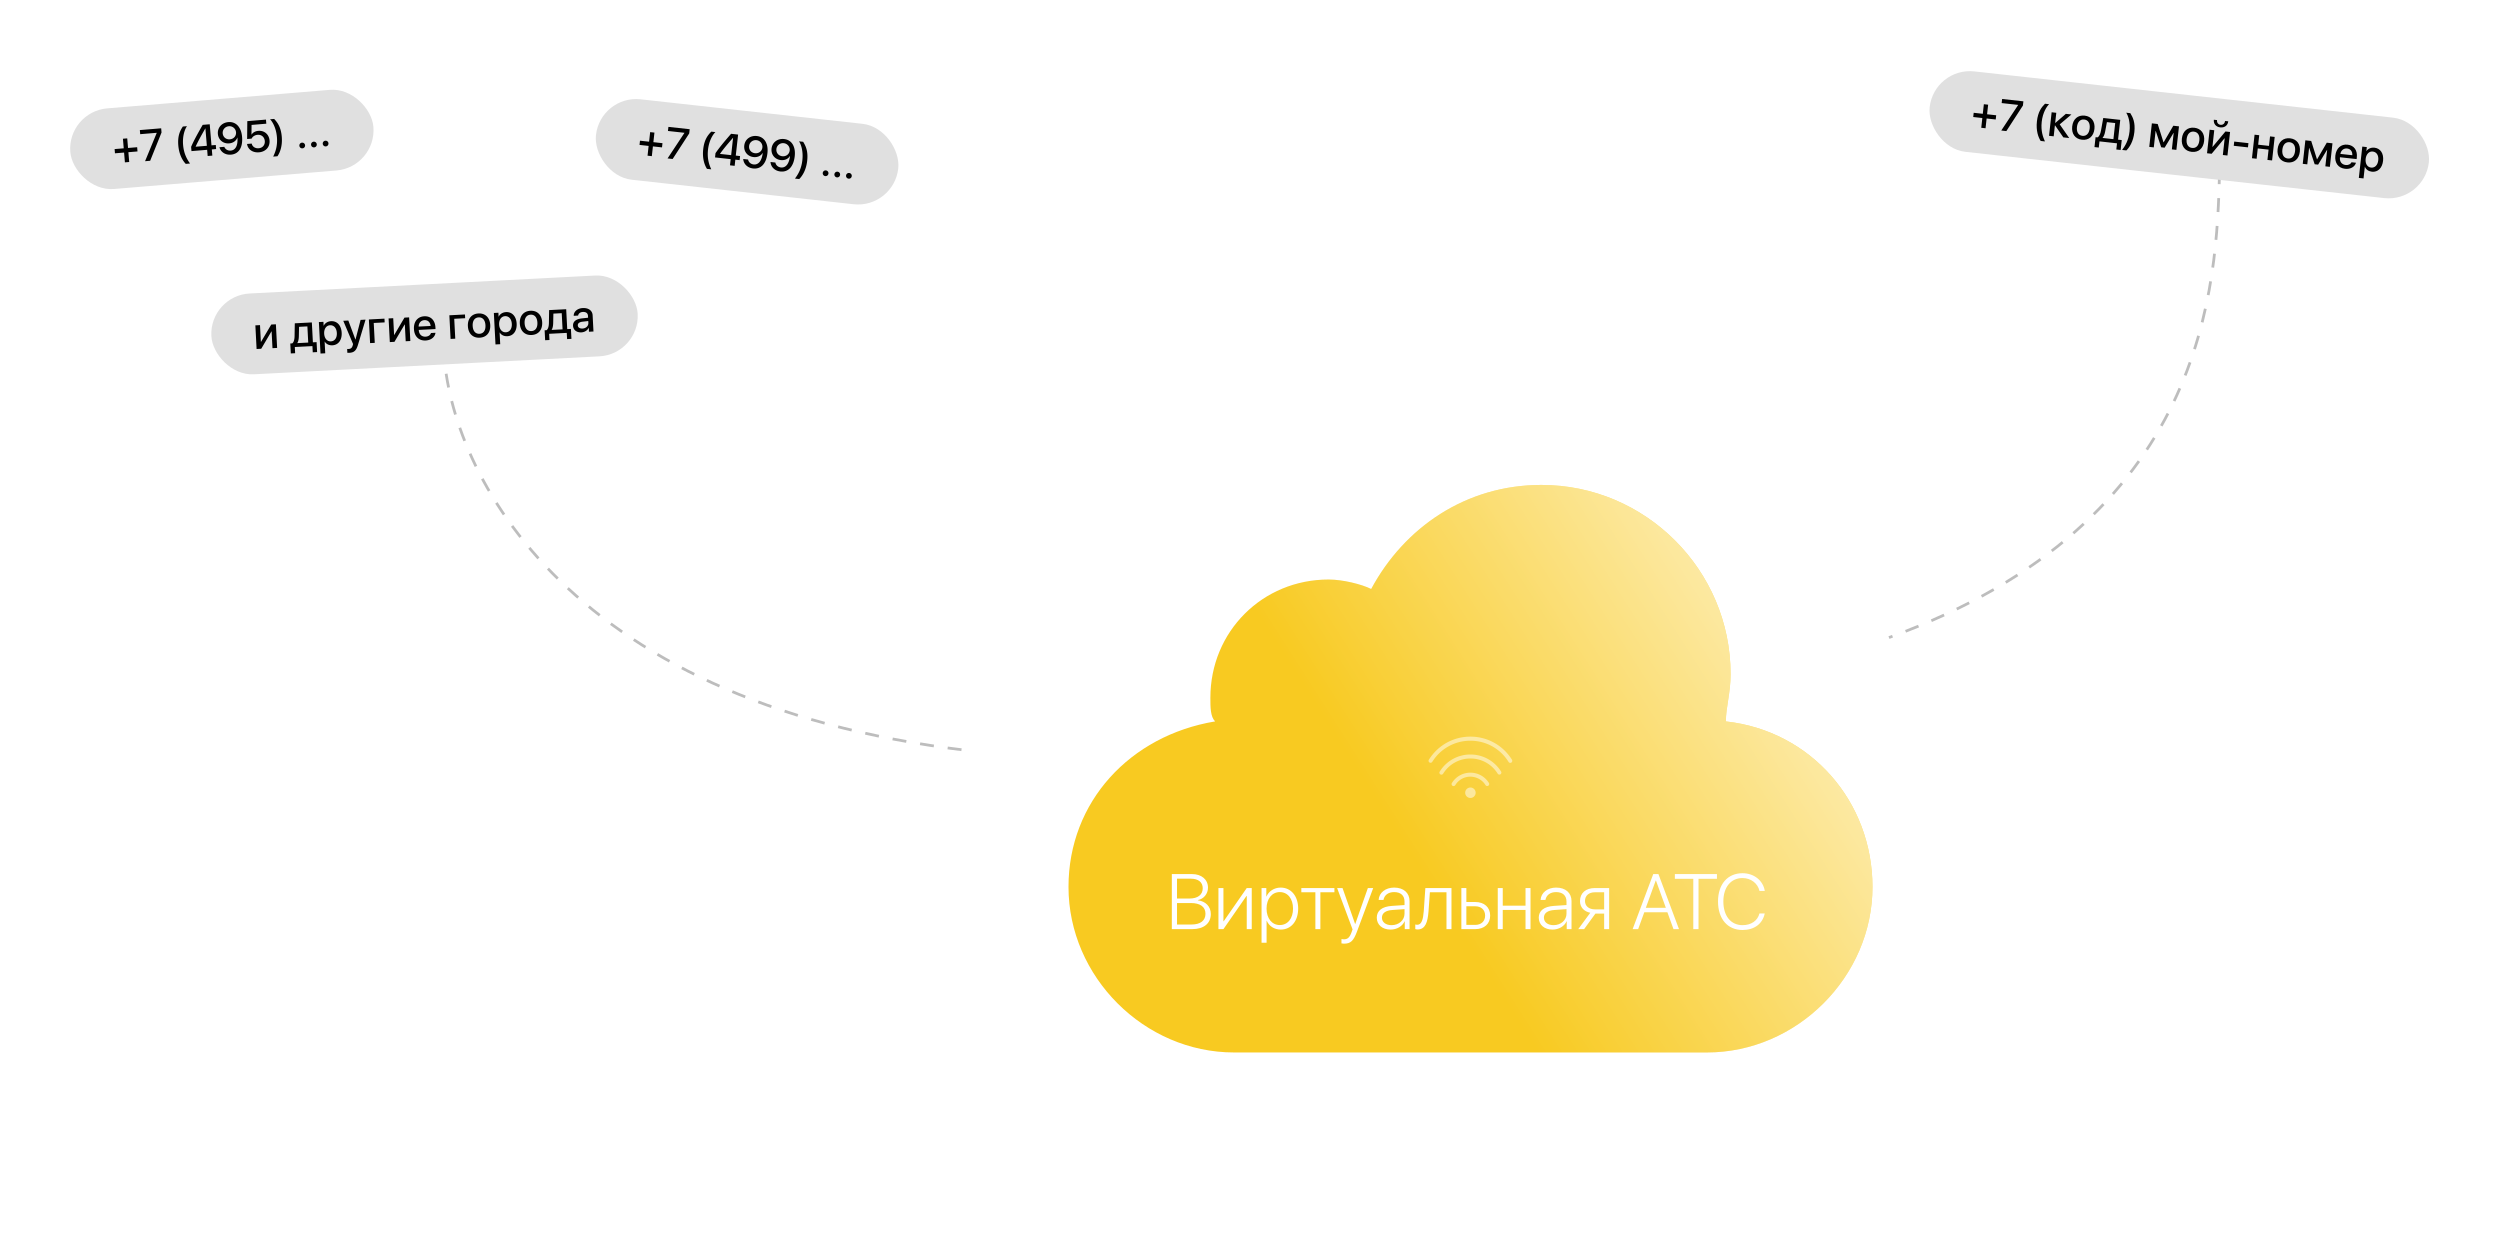 <svg width="896" height="445" fill="none" xmlns="http://www.w3.org/2000/svg"><path d="M618.555 258.55c0-5.085 1.695-10.17 1.695-16.95 0-37.29-30.51-67.8-67.8-67.8-27.12 0-49.155 15.255-61.02 37.29-3.39-1.695-10.17-3.39-15.255-3.39-23.73 0-42.375 18.645-42.375 42.375 0 3.39 0 6.78 1.695 8.475-30.51 5.085-52.545 28.815-52.545 59.325 0 32.205 27.12 59.325 59.325 59.325h169.5c32.205 0 59.325-27.12 59.325-59.325 0-30.51-22.035-55.935-52.545-59.325z" fill="#F8CA21"/><path d="M618.555 258.55c0-5.085 1.695-10.17 1.695-16.95 0-37.29-30.51-67.8-67.8-67.8-27.12 0-49.155 15.255-61.02 37.29-3.39-1.695-10.17-3.39-15.255-3.39-23.73 0-42.375 18.645-42.375 42.375 0 3.39 0 6.78 1.695 8.475-30.51 5.085-52.545 28.815-52.545 59.325 0 32.205 27.12 59.325 59.325 59.325h169.5c32.205 0 59.325-27.12 59.325-59.325 0-30.51-22.035-55.935-52.545-59.325z" fill="url(#paint0_linear)"/><g opacity=".5" clip-path="url(#clip0)" fill="#fff"><path d="M527 285.992a1.874 1.874 0 1 0 0-3.748 1.874 1.874 0 0 0 0 3.748zm6.647-5.351a7.777 7.777 0 0 0-6.647-3.715 7.777 7.777 0 0 0-6.647 3.715.718.718 0 0 0 .239.988.689.689 0 0 0 .375.102.763.763 0 0 0 .614-.34 6.3 6.3 0 0 1 5.419-3.034c2.216.034 4.261 1.159 5.419 3.034a.72.72 0 0 0 1.228-.75z"/><path d="M538.009 276.551A12.874 12.874 0 0 0 527 270.416a12.875 12.875 0 0 0-11.009 6.135.717.717 0 0 0 .238.988.691.691 0 0 0 .375.102.763.763 0 0 0 .614-.34 11.476 11.476 0 0 1 9.782-5.454c4.022 0 7.669 2.045 9.782 5.454a.72.72 0 0 0 1.227-.75z"/><path d="M541.895 272.29c-3.238-5.181-8.794-8.282-14.895-8.282-6.101 0-11.657 3.101-14.895 8.282a.719.719 0 0 0 .239.989.685.685 0 0 0 .374.102.76.76 0 0 0 .614-.341A16.036 16.036 0 0 1 527 265.473c5.59 0 10.703 2.829 13.668 7.601a.719.719 0 0 0 .988.239c.341-.239.444-.682.239-1.023z"/></g><path d="M427.283 333c4.17 0 6.672-2.051 6.672-5.414 0-2.734-1.9-4.58-4.621-4.908v-.096c2.092-.383 3.609-2.256 3.609-4.443 0-2.912-2.31-4.868-5.701-4.868h-7.26V333h7.301zm-5.441-18.074h5.004c2.625 0 4.211 1.271 4.211 3.418 0 2.324-1.764 3.691-4.758 3.691h-4.457v-7.109zm0 16.42v-7.698h4.935c3.405 0 5.264 1.381 5.264 3.842 0 2.448-1.791 3.856-5.004 3.856h-5.195zM438.48 333l8.272-11.908h.082V333h1.791v-14.725h-1.791l-8.272 11.909h-.082v-11.909h-1.791V333h1.791zm20.508-14.889c-2.338 0-4.32 1.34-5.099 3.213h-.041v-3.049h-1.709v19.606h1.804v-7.916h.041c.821 1.914 2.666 3.199 5.032 3.199 3.705 0 6.248-3.035 6.248-7.533 0-4.485-2.557-7.52-6.276-7.52zm-.314 13.426c-2.803 0-4.744-2.392-4.744-5.906 0-3.486 1.941-5.906 4.744-5.906 2.844 0 4.744 2.379 4.744 5.92s-1.9 5.892-4.744 5.892zm19.578-13.262h-11.854v1.518h5.032V333h1.791v-13.207h5.031v-1.518zm3.432 19.934c2.378 0 3.404-.957 4.689-4.402l5.783-15.532h-1.914l-4.525 12.893h-.041l-4.512-12.893h-1.941l5.537 14.821-.356.998c-.683 1.886-1.394 2.556-2.748 2.556-.287 0-.656-.041-.875-.095v1.558c.219.041.615.096.903.096zm17.048-6.631c-2.05 0-3.445-1.08-3.445-2.666 0-1.654 1.313-2.611 3.787-2.775l4.307-.301v1.627c0 2.324-2.01 4.115-4.649 4.115zm-.355 1.586c2.256 0 4.252-1.189 5.045-2.98h.041V333h1.723v-10.035c0-2.967-2.147-4.854-5.524-4.854-3.09 0-5.414 1.832-5.564 4.416h1.736c.328-1.75 1.764-2.802 3.814-2.802 2.379 0 3.733 1.244 3.733 3.39v1.258l-4.526.301c-3.527.246-5.414 1.709-5.414 4.224 0 2.543 1.997 4.266 4.936 4.266zm13.603-6.494c.082-.82.452-6.111.493-6.877h5.947V333h1.791v-14.725h-9.365c-.041.807-.492 7.479-.575 8.327-.218 2.871-.765 4.839-2.296 4.839-.37 0-.657-.082-.739-.109v1.654c.11.041.397.137.821.137 2.816 0 3.623-2.652 3.923-6.453zm16.749-1.859c2.146 0 3.541 1.298 3.541 3.335 0 2.01-1.381 3.336-3.541 3.336h-3.186v-6.671h3.186zM523.752 333h4.977c3.24 0 5.345-1.887 5.345-4.854 0-2.98-2.105-4.867-5.345-4.867h-3.186v-5.004h-1.791V333zm22.996 0h1.791v-14.725h-1.791v6.317h-8.162v-6.317h-1.791V333h1.791v-6.891h8.162V333zm10.035-1.422c-2.051 0-3.445-1.08-3.445-2.666 0-1.654 1.312-2.611 3.787-2.775l4.307-.301v1.627c0 2.324-2.01 4.115-4.649 4.115zm-.355 1.586c2.256 0 4.252-1.189 5.045-2.98h.041V333h1.722v-10.035c0-2.967-2.146-4.854-5.523-4.854-3.09 0-5.414 1.832-5.565 4.416h1.737c.328-1.75 1.763-2.802 3.814-2.802 2.379 0 3.733 1.244 3.733 3.39v1.258l-4.526.301c-3.527.246-5.414 1.709-5.414 4.224 0 2.543 1.996 4.266 4.936 4.266zm15.176-7.246c-2.147 0-3.542-1.217-3.542-2.994 0-1.942 1.381-3.131 3.542-3.131h3.322v6.125h-3.322zm3.322 7.082h1.791v-14.725h-5.113c-3.254 0-5.333 1.778-5.333 4.69 0 2.16 1.395 3.705 3.678 4.17L565.643 333h2.105l4.047-5.564h3.131V333zm24.855 0h1.969l-7.369-19.729h-1.86L585.139 333h1.982l2.188-6.043h8.285l2.187 6.043zm-6.371-17.418h.082l3.541 9.762h-7.164l3.541-9.762zM608.75 333v-18.033h6.604v-1.696h-15.081v1.696h6.604V333h1.873zm15.777.314c4.211 0 7.205-2.228 7.957-5.933h-1.9c-.629 2.598-2.967 4.197-6.043 4.197-4.197 0-6.891-3.295-6.891-8.49 0-5.127 2.694-8.395 6.877-8.395 2.994 0 5.469 1.901 6.071 4.608h1.9c-.602-3.733-3.869-6.344-7.971-6.344-5.359 0-8.791 3.951-8.791 10.131 0 6.248 3.418 10.226 8.791 10.226z" fill="#fff"/><path d="M159 124c1.027 41.083 40.066 127.6 188 145M795.5 61c-1.027 41.083-4 126-118.5 167.5" stroke="#BDBDBD" stroke-dasharray="5 5"/><g filter="url(#filter0_d)"><g clip-path="url(#clip1)"><rect x="693.185" y="14" width="180" height="29" rx="14.5" transform="rotate(6.304 693.185 14)" fill="#E0E0E0"/><path d="M712.005 32.467l3.261.36.168-1.513-3.262-.36.379-3.433-1.537-.17-.379 3.432-3.262-.36-.167 1.514 3.262.36-.387 3.503 1.537.17.387-3.503zm5.246 4.313l1.824.202 5.941-9.16.166-1.507-7.625-.843-.162 1.468 5.909.653-.004.038-6.049 9.15zm15.658 3.907c-.667-1.512-1.528-3.674-1.158-7.029.374-3.377 1.823-5.536 2.655-6.317l-1.475-.163c-1.248 1.262-2.518 2.874-2.897 6.306-.379 3.425.521 5.74 1.345 7.034l1.53.17zm5.296-6.111l4.197-3.553-2.003-.221-3.763 3.255-.062-.007.4-3.627-1.669-.184-.932 8.433 1.67.184.433-3.921.062.007 2.968 4.297 2.104.233-3.405-4.896zm7.983 5.503c2.439.27 4.168-1.221 4.461-3.877.293-2.656-1.075-4.497-3.506-4.765-2.43-.269-4.176 1.236-4.469 3.884-.293 2.656 1.076 4.49 3.514 4.758zm.155-1.397c-1.429-.158-2.164-1.332-1.961-3.172.203-1.833 1.178-2.833 2.607-2.676 1.429.158 2.155 1.339 1.952 3.18-.204 1.84-1.169 2.825-2.598 2.668zm11.108 1.188l-3.882-.43.007-.061c.456-.5.755-1.355.935-2.35l.604-3.258 2.974.329-.638 5.77zm-5.245 3.012l.245-2.213 6.282.694-.245 2.213 1.553.172.392-3.549-1.32-.146.784-7.097-6.088-.673-.812 4.508c-.203 1.126-.597 2.128-1.261 2.447l-.683-.075-.392 3.548 1.545.171zm8.362.861l1.53.17c1.087-1.083 2.478-3.146 2.856-6.57.379-3.433-.518-5.277-1.451-6.787l-1.476-.163c.651.944 1.569 3.372 1.197 6.742-.371 3.355-1.676 5.278-2.656 6.608zm11.35-.923l.649-5.879.063.007 1.94 5.842 1.235.137 3.177-5.277.062.007-.65 5.878 1.623.18.932-8.434-2.035-.224-3.462 5.937-.062-.007-2.067-6.548-2.096-.232-.932 8.433 1.623.18zm13.578 1.602c2.438.27 4.167-1.222 4.461-3.877.293-2.656-1.076-4.497-3.506-4.766-2.431-.268-4.177 1.236-4.469 3.884-.294 2.656 1.076 4.49 3.514 4.759zm.155-1.398c-1.429-.158-2.164-1.331-1.961-3.172.203-1.832 1.178-2.833 2.607-2.675 1.428.158 2.155 1.338 1.951 3.179-.203 1.84-1.169 2.826-2.597 2.668zm7.79-10.112c-.162 1.468.768 2.577 2.306 2.746 1.545.171 2.696-.708 2.858-2.175l-1.134-.126c-.105.877-.737 1.475-1.622 1.377-.877-.096-1.364-.818-1.274-1.697l-1.134-.125zm-.79 12.198l4.614-5.55.062.007-.661 5.987 1.654.182.932-8.433-1.654-.182-4.612 5.527-.062-.007.659-5.964-1.654-.183-.932 8.433 1.654.183zm13.019-2.295l.167-1.514-5.094-.563-.167 1.514 5.094.563zm6.977 4.504l1.669.185.932-8.433-1.67-.185-.375 3.401-3.875-.428.376-3.401-1.67-.184-.932 8.433 1.67.184.408-3.696 3.875.428-.408 3.696zm7.156.893c2.438.27 4.167-1.222 4.461-3.878.293-2.655-1.076-4.496-3.506-4.765-2.431-.268-4.177 1.236-4.469 3.884-.294 2.656 1.076 4.49 3.514 4.759zm.154-1.398c-1.428-.158-2.163-1.331-1.96-3.172.202-1.832 1.178-2.833 2.606-2.675 1.429.158 2.156 1.338 1.952 3.179-.203 1.84-1.169 2.826-2.598 2.668zm6.97 2.083l.65-5.879.062.007 1.94 5.842 1.235.137 3.177-5.277.062.007-.65 5.878 1.623.18.932-8.434-2.035-.224-3.461 5.937-.063-.007-2.067-6.548-2.096-.232-.932 8.433 1.623.18zm14.28-5.678c1.227.136 1.962 1.097 1.856 2.414l-4.279-.473c.237-1.286 1.212-2.074 2.423-1.94zm1.57 4.93c-.314.711-1.135 1.092-2.113.984-1.382-.153-2.192-1.217-2.031-2.677l.011-.1 5.972.66.065-.591c.282-2.555-1-4.323-3.314-4.58-2.361-.26-4.088 1.286-4.38 3.927-.291 2.64 1.049 4.454 3.495 4.724 1.895.21 3.494-.683 3.902-2.17l-1.607-.178zm8.224-5.215c-1.173-.13-2.277.33-2.851 1.186l-.039-.004.155-1.398-1.623-.18-1.24 11.23 1.685.185.461-4.177.031.003c.402.988 1.298 1.63 2.509 1.763 2.12.234 3.713-1.303 4.001-3.913.289-2.616-.938-4.458-3.089-4.695zm-1.22 7.128c-1.343-.149-2.117-1.398-1.934-3.122.197-1.715 1.233-2.772 2.569-2.625 1.367.151 2.142 1.385 1.95 3.124-.193 1.747-1.218 2.774-2.585 2.623z" fill="#000"/></g></g><g filter="url(#filter1_d)"><rect x="215.185" y="24" width="109" height="29" rx="14.5" transform="rotate(6.304 215.185 24)" fill="#E0E0E0"/><path d="M234.005 42.467l3.261.36.168-1.514-3.262-.36.379-3.432-1.537-.17-.379 3.432-3.262-.36-.167 1.514 3.262.36-.387 3.502 1.537.17.387-3.502zm5.246 4.313l1.824.202 5.941-9.161.166-1.507-7.625-.842-.162 1.468 5.909.652-.004.04-6.049 9.148zm15.658 3.907c-.667-1.512-1.528-3.674-1.158-7.029.374-3.378 1.823-5.536 2.655-6.317l-1.475-.163c-1.248 1.262-2.518 2.874-2.897 6.306-.379 3.425.521 5.74 1.345 7.034l1.53.17zm6.721-1.434l1.67.184.244-2.213 1.538.17.161-1.46-1.538-.17.833-7.532-2.516-.278c-2.927 3.37-4.423 5.241-5.586 6.944l-.168 1.522 5.607.62-.245 2.212zm-3.576-4.13c1.072-1.523 2.399-3.145 4.65-5.734l.031.003-.686 6.212-3.999-.441.004-.04zm11.862 5.257c2.811.31 4.718-1.727 5.132-5.477.145-1.313.034-2.441-.325-3.385-.556-1.586-1.798-2.58-3.46-2.763-2.368-.262-4.272 1.178-4.52 3.422-.235 2.128 1.182 3.88 3.31 4.115 1.444.16 2.705-.44 3.277-1.493l.008.001.008.001.016.002c-.313 2.826-1.516 4.328-3.263 4.135-1.033-.114-1.82-.822-1.982-1.767l-1.748-.193c.138 1.815 1.551 3.182 3.547 3.402zm.667-5.468c-1.359-.15-2.251-1.254-2.103-2.598.144-1.304 1.307-2.221 2.642-2.074a2.36 2.36 0 0 1 2.115 2.631c-.146 1.32-1.28 2.193-2.654 2.041zm9.117 6.549c2.811.31 4.718-1.727 5.133-5.477.144-1.313.033-2.441-.326-3.385-.556-1.586-1.798-2.58-3.46-2.763-2.368-.262-4.272 1.178-4.52 3.422-.235 2.128 1.183 3.88 3.31 4.115 1.445.16 2.706-.44 3.278-1.493l.007.001.008.001.016.002c-.312 2.826-1.516 4.328-3.263 4.135-1.033-.114-1.819-.822-1.982-1.767l-1.747-.193c.137 1.815 1.55 3.181 3.546 3.402zm.667-5.468c-1.359-.15-2.251-1.254-2.102-2.598.144-1.304 1.306-2.221 2.642-2.074a2.36 2.36 0 0 1 2.114 2.631c-.146 1.32-1.28 2.193-2.654 2.041zm4.546 8.009l1.53.169c1.087-1.083 2.478-3.145 2.856-6.57.379-3.432-.517-5.276-1.451-6.786l-1.475-.163c.65.944 1.568 3.372 1.196 6.742-.37 3.355-1.675 5.278-2.656 6.608zm10.867-.89a1.012 1.012 0 0 0 1.13-.905 1.008 1.008 0 0 0-.905-1.13 1.013 1.013 0 0 0-1.13.905 1.017 1.017 0 0 0 .905 1.13zm4.178.461a1.012 1.012 0 0 0 1.129-.905 1.007 1.007 0 0 0-.904-1.13 1.012 1.012 0 0 0-1.13.906 1.017 1.017 0 0 0 .905 1.13zm4.177.462a1.013 1.013 0 0 0 1.13-.905 1.007 1.007 0 0 0-.905-1.13 1.011 1.011 0 0 0-1.129.905 1.017 1.017 0 0 0 .904 1.13z" fill="#000"/></g><g filter="url(#filter2_d)"><rect x="24" y="30.036" width="109" height="29" rx="14.5" transform="rotate(-4.755 24 30.036)" fill="#E0E0E0"/><path d="M46.013 44.55l3.27-.272-.126-1.518-3.27.272-.286-3.441-1.542.128.286 3.441-3.27.272.127 1.518 3.27-.272.292 3.512 1.541-.129-.292-3.511zm5.976 3.227l1.83-.153 4.072-10.13-.125-1.51-7.646.636.122 1.471 5.925-.493.003.04-4.181 10.139zm16.116.83c-.943-1.356-2.204-3.313-2.484-6.676-.281-3.387.727-5.783 1.394-6.709l-1.479.123c-.982 1.477-1.92 3.304-1.634 6.745.286 3.433 1.613 5.534 2.67 6.645l1.533-.127zm6.322-2.697l1.674-.14-.185-2.218 1.542-.128-.122-1.464-1.541.128-.629-7.552-2.522.21c-2.226 3.87-3.335 5.992-4.15 7.887l.127 1.526 5.621-.468.185 2.22zm-4.302-3.366c.76-1.701 1.751-3.548 3.464-6.52l.031-.003.518 6.229-4.01.333-.003-.039zm12.65 2.883c2.818-.234 4.3-2.6 3.986-6.36-.109-1.316-.434-2.402-.968-3.259-.85-1.45-2.26-2.187-3.926-2.049-2.374.198-3.967 1.977-3.78 4.227.178 2.133 1.905 3.58 4.038 3.403 1.449-.12 2.571-.95 2.93-2.094h.009l.007-.001.016-.001c.236 2.834-.657 4.539-2.41 4.684-1.035.087-1.942-.457-2.283-1.354l-1.752.146c.483 1.755 2.132 2.825 4.133 2.658zm-.394-5.494c-1.363.114-2.45-.8-2.562-2.146-.109-1.308.856-2.431 2.195-2.542a2.36 2.36 0 0 1 2.58 2.176c.11 1.324-.835 2.398-2.213 2.512zm10.43 4.66c2.421-.202 3.985-1.94 3.794-4.244-.181-2.18-1.862-3.631-4.019-3.452-1.098.092-1.98.596-2.412 1.346l-.04.003.025-3.475 5.287-.44-.123-1.472-6.688.557-.063 6.402 1.596-.133c.375-.776 1.179-1.29 2.152-1.37 1.401-.117 2.466.814 2.584 2.223.117 1.41-.782 2.48-2.199 2.597-1.253.105-2.274-.579-2.492-1.682l-1.666.139c.265 1.953 2.021 3.187 4.264 3zm5.098 1.535l1.533-.127c.859-1.271 1.829-3.563 1.543-6.996-.286-3.441-1.52-5.079-2.726-6.382l-1.48.123c.82.802 2.187 3.009 2.469 6.388.28 3.363-.633 5.501-1.34 6.994zm10.494-2.958c.576-.048.982-.536.935-1.105a1.008 1.008 0 0 0-1.105-.935 1.012 1.012 0 0 0-.935 1.105c.047.568.536.982 1.105.935zm4.188-.348c.576-.048.983-.537.935-1.105a1.007 1.007 0 0 0-1.104-.935 1.012 1.012 0 0 0-.935 1.105c.047.568.536.982 1.104.935zm4.189-.349c.576-.048.982-.536.935-1.105a1.008 1.008 0 0 0-1.105-.935 1.012 1.012 0 0 0-.935 1.105c.048.569.537.983 1.105.935z" fill="#000"/></g><g filter="url(#filter3_d)"><rect x="75" y="95.937" width="153" height="29" rx="14.5" transform="rotate(-2.974 75 95.937)" fill="#E0E0E0"/><path d="M93.623 114.996l3.659-6.221.062-.004.313 6.016 1.662-.087-.44-8.473-1.662.087-3.66 6.198-.063.003-.31-5.992-1.663.087.44 8.473 1.662-.087zm16.845-2.22l-3.901.202-.003-.062c.37-.567.527-1.459.545-2.469l.07-3.313 2.988-.155.301 5.797zm-4.691 3.818l-.115-2.223 6.312-.328.115 2.224 1.56-.081-.185-3.566-1.326.069-.371-7.131-6.116.318-.075 4.58c-.019 1.143-.246 2.195-.85 2.618l-.687.036.186 3.565 1.552-.081zm12.875-11.48c-1.178.061-2.193.693-2.622 1.631l-.039.002-.073-1.405-1.631.085.587 11.282 1.693-.088-.218-4.198.031-.001c.555.91 1.543 1.398 2.76 1.335 2.13-.111 3.454-1.885 3.318-4.506-.137-2.63-1.645-4.249-3.806-4.137zm-.054 7.232c-1.35.07-2.315-1.038-2.413-2.77-.082-1.724.771-2.934 2.113-3.004 1.373-.071 2.337 1.021 2.428 2.768.091 1.756-.755 2.934-2.128 3.006zm6.581 4.101c1.732-.09 2.501-.787 3.121-2.861l2.715-9.028-1.779.093-1.817 7.041-.039.002-2.536-6.815-1.818.094 3.515 8.337-.11.444c-.242.912-.669 1.278-1.472 1.32a2.922 2.922 0 0 1-.541-.011l.072 1.373c.133.017.548.018.689.011zm12.686-10.899l-.07-1.342-5.594.29.44 8.473 1.677-.087-.37-7.131 3.917-.203zm3.506 6.968l3.659-6.222.063-.003.312 6.015 1.662-.086-.44-8.473-1.662.086-3.66 6.199-.062.003-.312-5.992-1.662.086.441 8.473 1.661-.086zm10.744-7.779c1.233-.064 2.113.767 2.221 2.083l-4.299.223c.026-1.307.861-2.243 2.078-2.306zm2.344 4.611c-.195.754-.944 1.262-1.927 1.313-1.388.072-2.359-.847-2.435-2.314l-.006-.102 6-.311-.031-.593c-.133-2.567-1.684-4.106-4.009-3.985-2.372.123-3.827 1.927-3.689 4.58.138 2.653 1.753 4.227 4.211 4.1 1.903-.099 3.338-1.238 3.501-2.772l-1.615.084zm12.257-5.299l-.069-1.342-5.594.291.44 8.473 1.677-.087-.37-7.131 3.916-.204zm5.213 6.981c2.45-.127 3.916-1.877 3.777-4.546-.138-2.668-1.786-4.264-4.228-4.137-2.442.126-3.923 1.893-3.784 4.554.138 2.668 1.785 4.257 4.235 4.129zm-.073-1.404c-1.435.074-2.35-.965-2.446-2.815-.096-1.841.706-2.985 2.141-3.06 1.436-.075 2.343.974 2.439 2.823.096 1.849-.698 2.977-2.134 3.052zm9.508-7.769c-1.178.061-2.193.692-2.622 1.63l-.039.002-.073-1.404-1.63.084.586 11.282 1.693-.088-.218-4.197.031-.002c.556.91 1.543 1.398 2.761 1.335 2.129-.111 3.453-1.885 3.317-4.506-.136-2.629-1.644-4.249-3.806-4.136zm-.054 7.231c-1.35.07-2.315-1.038-2.413-2.769-.081-1.725.771-2.935 2.113-3.005 1.373-.071 2.337 1.021 2.428 2.769.091 1.755-.755 2.934-2.128 3.005zm9.235.975c2.45-.127 3.915-1.877 3.777-4.546-.139-2.668-1.786-4.264-4.228-4.137-2.442.126-3.923 1.893-3.785 4.554.139 2.668 1.786 4.256 4.236 4.129zm-.073-1.404c-1.436.074-2.35-.965-2.446-2.815-.096-1.841.705-2.985 2.141-3.06 1.435-.075 2.342.974 2.438 2.823.096 1.849-.698 2.977-2.133 3.052zm11.155-.619l-3.901.203-.004-.062c.37-.567.527-1.459.545-2.47l.07-3.312 2.988-.156.302 5.797zm-4.691 3.819l-.116-2.223 6.312-.328.115 2.223 1.561-.081-.185-3.565-1.327.069-.37-7.131-6.117.317-.075 4.581c-.019 1.143-.246 2.195-.85 2.618l-.686.035.185 3.566 1.553-.081zm11.826-4.111c-.976.051-1.632-.385-1.67-1.11-.038-.749.54-1.21 1.691-1.34l2.052-.247.035.663c.058 1.116-.852 1.969-2.108 2.034zm-.383 1.373c1.155-.06 2.178-.692 2.599-1.637l.039-.002.073 1.412 1.615-.084-.302-5.812c-.087-1.678-1.478-2.701-3.546-2.593-1.903.099-3.266 1.28-3.235 2.781l1.584-.082c.11-.742.757-1.252 1.677-1.3 1.131-.059 1.807.438 1.857 1.405l.034.656-2.279.251c-2.084.241-3.187 1.159-3.11 2.642.079 1.513 1.301 2.451 2.994 2.363z" fill="#000"/></g><defs><filter id="filter0_d" x="665" y="-1" width="232.096" height="98.59" filterUnits="userSpaceOnUse" color-interpolation-filters="sRGB"><feFlood flood-opacity="0" result="BackgroundImageFix"/><feColorMatrix in="SourceAlpha" values="0 0 0 0 0 0 0 0 0 0 0 0 0 0 0 0 0 0 127 0"/><feOffset dy="10"/><feGaussianBlur stdDeviation="12.5"/><feColorMatrix values="0 0 0 0 0 0 0 0 0 0 0 0 0 0 0 0 0 0 0.16 0"/><feBlend in2="BackgroundImageFix" result="effect1_dropShadow"/><feBlend in="SourceGraphic" in2="effect1_dropShadow" result="shape"/></filter><filter id="filter1_d" x="187" y="9" width="161.525" height="90.793" filterUnits="userSpaceOnUse" color-interpolation-filters="sRGB"><feFlood flood-opacity="0" result="BackgroundImageFix"/><feColorMatrix in="SourceAlpha" values="0 0 0 0 0 0 0 0 0 0 0 0 0 0 0 0 0 0 127 0"/><feOffset dy="10"/><feGaussianBlur stdDeviation="12.5"/><feColorMatrix values="0 0 0 0 0 0 0 0 0 0 0 0 0 0 0 0 0 0 0.16 0"/><feBlend in2="BackgroundImageFix" result="effect1_dropShadow"/><feBlend in="SourceGraphic" in2="effect1_dropShadow" result="shape"/></filter><filter id="filter2_d" x="-1" y="6" width="161.029" height="87.936" filterUnits="userSpaceOnUse" color-interpolation-filters="sRGB"><feFlood flood-opacity="0" result="BackgroundImageFix"/><feColorMatrix in="SourceAlpha" values="0 0 0 0 0 0 0 0 0 0 0 0 0 0 0 0 0 0 127 0"/><feOffset dy="10"/><feGaussianBlur stdDeviation="12.5"/><feColorMatrix values="0 0 0 0 0 0 0 0 0 0 0 0 0 0 0 0 0 0 0.16 0"/><feBlend in2="BackgroundImageFix" result="effect1_dropShadow"/><feBlend in="SourceGraphic" in2="effect1_dropShadow" result="shape"/></filter><filter id="filter3_d" x="50" y="72.999" width="204.298" height="86.898" filterUnits="userSpaceOnUse" color-interpolation-filters="sRGB"><feFlood flood-opacity="0" result="BackgroundImageFix"/><feColorMatrix in="SourceAlpha" values="0 0 0 0 0 0 0 0 0 0 0 0 0 0 0 0 0 0 127 0"/><feOffset dy="10"/><feGaussianBlur stdDeviation="12.5"/><feColorMatrix values="0 0 0 0 0 0 0 0 0 0 0 0 0 0 0 0 0 0 0.16 0"/><feBlend in2="BackgroundImageFix" result="effect1_dropShadow"/><feBlend in="SourceGraphic" in2="effect1_dropShadow" result="shape"/></filter><linearGradient id="paint0_linear" x1="727.5" y1="196.5" x2="501.5" y2="341" gradientUnits="userSpaceOnUse"><stop stop-color="#fff"/><stop offset=".916" stop-color="#fff" stop-opacity="0"/></linearGradient><clipPath id="clip0"><path fill="#fff" transform="translate(512 260)" d="M0 0h30v30H0z"/></clipPath><clipPath id="clip1"><rect x="693.185" y="14" width="180" height="29" rx="14.5" transform="rotate(6.304 693.185 14)" fill="#fff"/></clipPath></defs></svg>